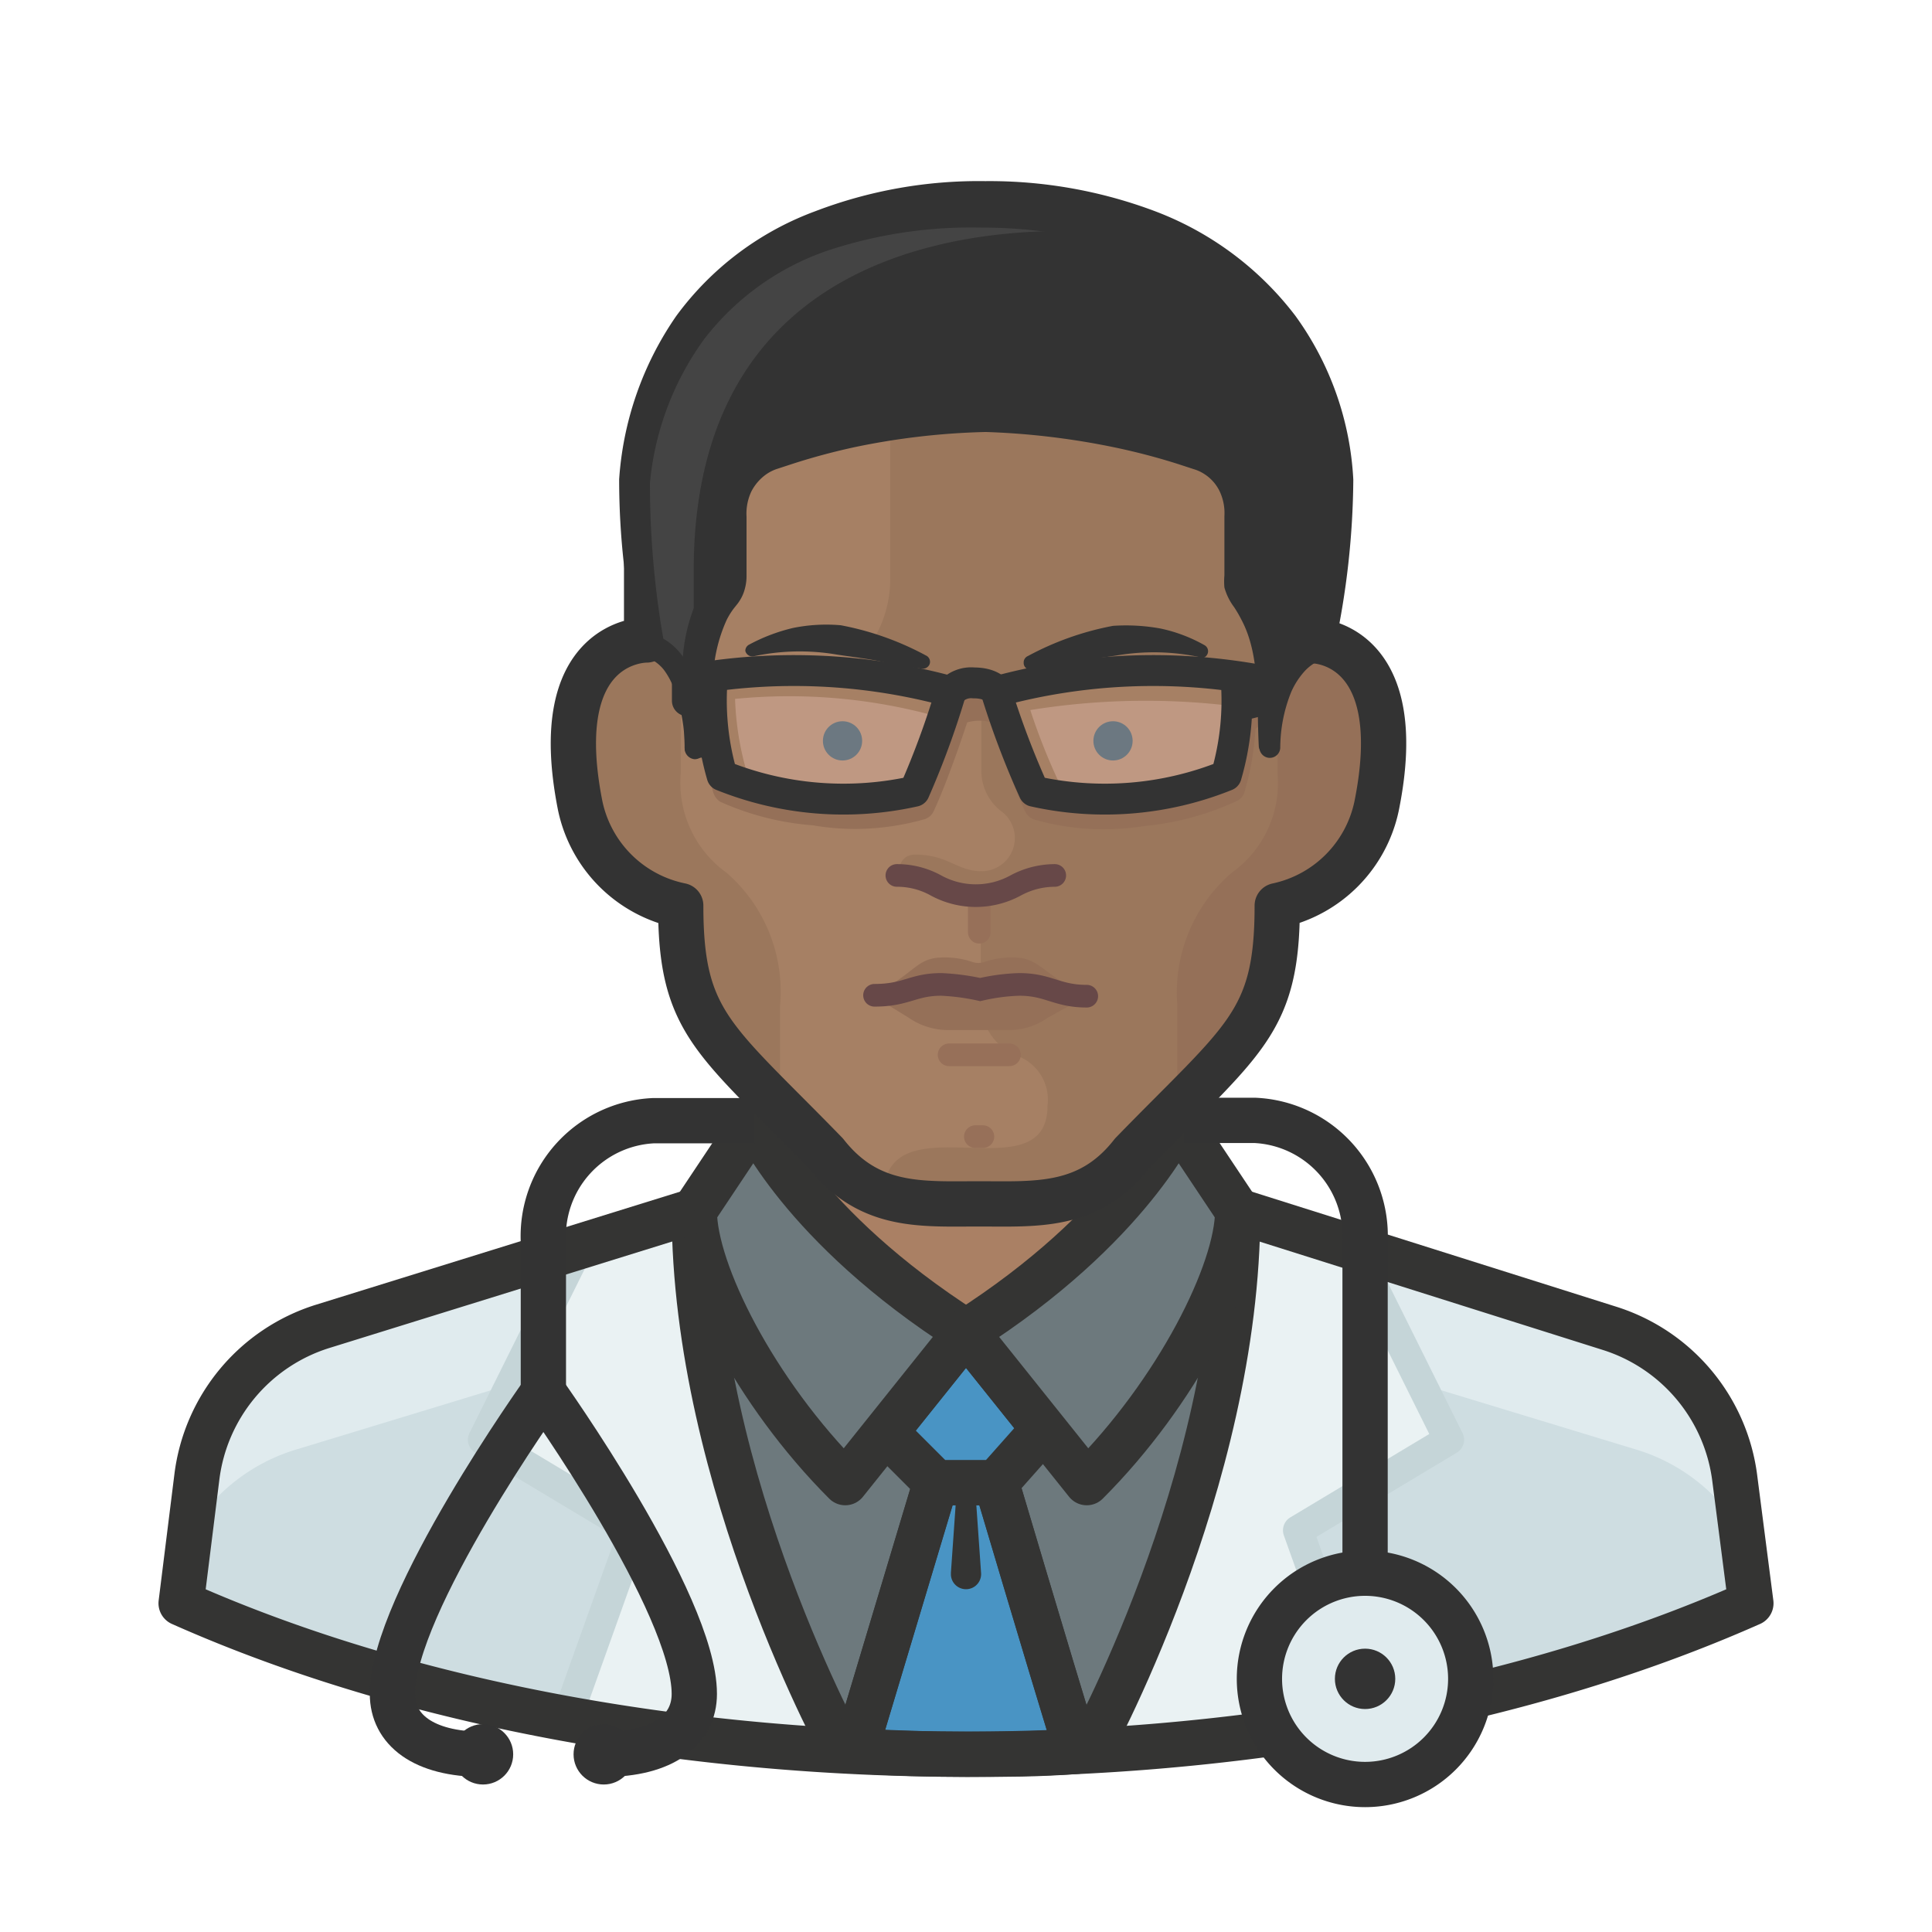 <?xml version="1.0" ?><svg height="64" viewBox="0 0 64 64" width="64" xmlns="http://www.w3.org/2000/svg"><title/><g data-name="set-016@doctor-black-male" id="e1e74e32-f71f-4feb-8841-557ed3f122ef"><path d="M53.31,44,41,40.114H23L10.69,44a6,6,0,0,0-4.16,5L6,53.114c7.89,3.5,17.36,5,26,5s18.11-1.49,26-5l-.52-4.17A6,6,0,0,0,53.31,44Z" fill="#e0ebee"/><path d="M58,53.114l-.29-2.34A6.128,6.128,0,0,0,54.14,48l-12.79-3.89H22.65L9.87,48a6.157,6.157,0,0,0-3.57,2.76L6,53.114c7.89,3.5,17.36,5,26,5S50.11,56.624,58,53.114Z" fill="#cedde1"/><path d="M27.94,58c-.58-1.08-4.94-9.48-4.94-17.89h0l-3.83,1.2L16,47.694l5,3-2.24,6.24A73.927,73.927,0,0,0,27.94,58Z" fill="#eaf2f3"/><polyline fill="none" points="19.17 41.314 16 47.694 21 50.694 18.77 56.934" stroke="#c5d5d8" stroke-linejoin="round"/><path d="M36.06,58c.58-1.08,4.94-9.48,4.94-17.89h0l3.83,1.2L48,47.694l-5,3,2.24,6.24A73.927,73.927,0,0,1,36.06,58Z" fill="#eaf2f3"/><polyline fill="none" points="44.83 41.314 48 47.694 43 50.694 45.23 56.934" stroke="#c5d5d8" stroke-linejoin="round"/><path d="M36,58.114s5-9,5-18H23c0,9,5,18,5,18" fill="#6d797d" stroke="#343433" stroke-linejoin="round" stroke-width="1.5"/><polygon fill="#aa8064" points="37.97 43.124 31.97 48.114 25.97 43.124 25.97 36.124 37.97 36.124 37.97 43.124"/><path d="M32,58.114c1.21,0,2.44,0,3.67-.1-1-3.27-2.67-8.9-2.67-8.9H31L28.33,58C29.56,58.074,30.79,58.114,32,58.114Z" fill="#4994c4" stroke="#343433" stroke-linejoin="round" stroke-width="1.5"/><path d="M35.67,58c-1-3.27-2.67-8.9-2.67-8.9H31L28.33,58" fill="none" stroke="#343433" stroke-miterlimit="10" stroke-width="1.5"/><path d="M32.29,49.114l.21,3a.5.5,0,1,1-1,.06V52.1l.21-3a.29.29,0,0,1,.58,0Z" fill="#343433"/><polygon fill="#4994c4" points="32 44.114 29.33 47.444 31 49.114 33 49.114 34.58 47.334 32 44.114" stroke="#343433" stroke-linejoin="round" stroke-width="1.5"/><path d="M25,37.114s1.53,3.51,7,7l-4,5c-3-3-5-7-5-9Z" fill="#6d797d" stroke="#343433" stroke-linejoin="round" stroke-width="1.5"/><path d="M39,37.114s-1.53,3.51-7,7l4,5c3-3,5-7,5-9Z" fill="#6d797d" stroke="#343433" stroke-linejoin="round" stroke-width="1.5"/><path d="M41,40.114,53.31,44a6,6,0,0,1,4.16,5l.53,4.11c-7.89,3.5-17.36,5-26,5s-18.11-1.49-26-5l.52-4.17a6,6,0,0,1,4.16-5L23,40.114" fill="none" stroke="#343433" stroke-linejoin="round" stroke-width="1.5"/><path d="M45.22,52.114v-11a3.83,3.83,0,0,0-3.65-4H39.22" fill="none" stroke="#333" stroke-linejoin="round" stroke-width="1.5"/><path d="M18,46.614v-5.49a3.83,3.83,0,0,1,3.65-4H25" fill="none" stroke="#333" stroke-linejoin="round" stroke-width="1.5"/><path d="M48.72,55.614a3.5,3.5,0,1,1-3.5-3.5A3.5,3.5,0,0,1,48.72,55.614Z" fill="#e0ebee"/><circle cx="45.22" cy="55.614" fill="#333" r="1"/><path d="M48.72,55.614a3.5,3.5,0,1,1-3.5-3.5A3.5,3.5,0,0,1,48.72,55.614Z" fill="none" stroke="#333" stroke-linejoin="round" stroke-width="1.5"/><circle cx="16" cy="58.114" fill="#333" r="1"/><circle cx="20" cy="58.114" fill="#333" r="1"/><path d="M16,58.114c-2,0-3-.83-3-2,0-3,5-10,5-10s5,7,5,10c0,1.17-1,2-3,2" fill="none" stroke="#333" stroke-linejoin="round" stroke-width="1.5"/><path d="M43.42,21.232V19c0-6-2.09-12.08-11-12.08s-11,6.13-11,12.08v2.2c-.09,0-3.29,0-2.2,5.49A4.272,4.272,0,0,0,22.55,30c0,3.9,1.1,4.39,4.81,8.21,1.43,1.82,3.17,1.67,5.07,1.67s3.65.15,5.07-1.67c3.71-3.82,4.81-4.31,4.81-8.21a4.271,4.271,0,0,0,3.29-3.29C46.71,21.232,43.51,21.192,43.42,21.232Z" fill="#a68064"/><path d="M45.61,26.722c1.1-5.49-2.11-5.52-2.2-5.49V19c0-6-2.09-12.08-11-12.08a15.3,15.3,0,0,0-2.92.26v12a3.9,3.9,0,0,1-1.27,2.88.451.451,0,0,0,.2.77c1.5.43,2.3.71,3.23.47.31-.08.86.27.86.59v1.57a1.69,1.69,0,0,0,.64,1.4,1.1,1.1,0,0,1-.64,2c-.81,0-1.1-.55-2.2-.55-.65,0-.55.85-.57.82a2.366,2.366,0,0,1,1.1.29,3.379,3.379,0,0,0,1.65.43v3.31A1.911,1.911,0,0,0,33.76,35a1.549,1.549,0,0,1,.94,1.63c0,3-5.43-.3-5.43,3h0a9.9,9.9,0,0,0,3.16.29c1.9,0,3.65.15,5.07-1.67,3.71-3.82,4.81-4.31,4.81-8.21A4.291,4.291,0,0,0,45.61,26.722Z" fill="#9b775c"/><path d="M41.69,22.362a22.3,22.3,0,0,0-4.47-.26,14.451,14.451,0,0,0-4.18.71h-.07a2.407,2.407,0,0,0-1,0l-.09-.05a14.114,14.114,0,0,0-4.17-.71,21.606,21.606,0,0,0-4.48.26.509.509,0,0,0-.42.5v.67A.511.511,0,0,0,23,24l.27.18a9.25,9.25,0,0,0,.36,2.08.568.568,0,0,0,.23.3,9.171,9.171,0,0,0,3.07.78,8.3,8.3,0,0,0,1.39.12,8.553,8.553,0,0,0,2.3-.32.493.493,0,0,0,.31-.27s.24-.5.57-1.4c.27-.72.43-1.22.54-1.54a1.486,1.486,0,0,1,.81,0c.1.32.27.83.54,1.56.33.89.56,1.37.57,1.39a.524.524,0,0,0,.31.27,8.243,8.243,0,0,0,2.31.32,8.983,8.983,0,0,0,1.36-.11,9.309,9.309,0,0,0,3.06-.84.473.473,0,0,0,.23-.3,9.25,9.25,0,0,0,.36-2.08l.28-.19a.5.5,0,0,0,.22-.42v-.67A.51.51,0,0,0,41.69,22.362Z" fill="#957058"/><path d="M24.07,28.912a3.67,3.67,0,0,1-1.52-3.29v-2.69a2.441,2.441,0,0,0-1.46-1.65c-.83.17-2.72,1-1.83,5.45A4.271,4.271,0,0,0,22.55,30c0,3.3.8,4.17,3.29,6.68v-3.36A5.218,5.218,0,0,0,24.07,28.912Z" fill="#9b775c"/><path d="M43.44,21.222a2.179,2.179,0,0,0-1.12,1.87v2.53a3.642,3.642,0,0,1-1.52,3.29A5.239,5.239,0,0,0,39,33.3v3.38c2.5-2.51,3.29-3.38,3.29-6.68a4.271,4.271,0,0,0,3.29-3.29C46.68,21.4,43.72,21.2,43.44,21.222Z" fill="#957058"/><path d="M43.42,21.232V19c0-6-2.09-12.08-11-12.08s-11,6.13-11,12.08v2.2c-.09,0-3.29,0-2.2,5.49A4.272,4.272,0,0,0,22.55,30c0,3.9,1.1,4.39,4.81,8.21,1.43,1.82,3.17,1.67,5.07,1.67s3.65.15,5.07-1.67c3.71-3.82,4.81-4.31,4.81-8.21a4.271,4.271,0,0,0,3.29-3.29C46.71,21.232,43.51,21.192,43.42,21.232Z" fill="none" stroke="#333" stroke-linejoin="round" stroke-width="1.5"/><line fill="none" stroke="#977059" stroke-linecap="round" stroke-miterlimit="10" stroke-width="0.75" x1="32.44" x2="32.44" y1="29.882" y2="30.882"/><line fill="none" stroke="#977059" stroke-linecap="round" stroke-miterlimit="10" stroke-width="0.75" x1="31.44" x2="33.44" y1="34.942" y2="34.942"/><line fill="none" stroke="#977059" stroke-linecap="round" stroke-miterlimit="10" stroke-width="0.75" x1="32.31" x2="32.56" y1="37.652" y2="37.652"/><path d="M33.8,31.732a2.812,2.812,0,0,0-1.18.13.618.618,0,0,1-.42,0,2.855,2.855,0,0,0-1.2-.13c-.67.1-.74.52-2.09,1.25l1.19.73a2.3,2.3,0,0,0,1.27.41h2.07a2.217,2.217,0,0,0,1.27-.41L36,33C34.6,32.282,34.47,31.832,33.8,31.732Z" fill="#957058"/><path d="M36,33c-1,0-1.26-.39-2.24-.39a6.6,6.6,0,0,0-1.29.17,7.473,7.473,0,0,0-1.29-.17c-.94,0-1.15.36-2.21.36" fill="none" stroke="#674848" stroke-linecap="round" stroke-miterlimit="10" stroke-width="0.75"/><path d="M29.71,29a2.658,2.658,0,0,1,1.31.34h0a2.751,2.751,0,0,0,2.61,0h0A2.743,2.743,0,0,1,34.94,29" fill="none" stroke="#674848" stroke-linecap="round" stroke-miterlimit="10" stroke-width="0.75"/><path d="M24.82,21.352a5.946,5.946,0,0,1,1.45-.55,5.549,5.549,0,0,1,1.58-.09,9.7,9.7,0,0,1,2.82,1h0a.23.23,0,0,1,.12.3.242.242,0,0,1-.23.14,12.589,12.589,0,0,1-1.48-.26c-.47-.09-.93-.14-1.37-.21a7.27,7.27,0,0,0-2.75.06h0a.24.24,0,0,1-.27-.18A.229.229,0,0,1,24.82,21.352Z" fill="#333"/><path d="M39.76,21.772a7.282,7.282,0,0,0-2.76-.06c-.45.07-.9.12-1.37.21a12.589,12.589,0,0,1-1.48.26.221.221,0,0,1-.239-.2.134.134,0,0,1,0-.02.23.23,0,0,1,.14-.23h0a9.7,9.7,0,0,1,2.82-1,6.388,6.388,0,0,1,1.58.09,5.137,5.137,0,0,1,1.45.55.229.229,0,0,1,.09.31.241.241,0,0,1-.26.12Z" fill="#333"/><path d="M42,24.742c0-3,1.69-3.38,1.69-3.38.43-3,.89-4.88.17-7.43-1.25-4.37-5.27-7.19-11.44-7.19s-9.83,2.82-11.08,7.19c-.7,2.46-.31,4.15.17,7.43,0,0,1.5.35,1.5,3.38,0-2.6-.09-3.9.81-5a1,1,0,0,0,.19-.6v-2.25a2.1,2.1,0,0,1,1.39-2,22.113,22.113,0,0,1,7.11-1.36,22.113,22.113,0,0,1,7.11,1.36,2.1,2.1,0,0,1,1.39,2V19.1a1,1,0,0,0,.19.6C42.21,21.292,42,22.432,42,24.742Z" fill="#333"/><path d="M38.53,7.912a14.852,14.852,0,0,0-6.09-1.17c-6.17,0-9.83,2.82-11.08,7.19-.7,2.46-.31,4.15.17,7.43,0,0,1.2.29,1.45,2.51v-5C23,7,34.53,7.232,38.53,7.912Z" fill="#444"/><path d="M22.68,24.742c0-.75-.07-1.49-.07-2.26A5.775,5.775,0,0,1,23,20.1a4.837,4.837,0,0,1,.31-.56l.09-.13v-.06a.472.472,0,0,0,0-.13.627.627,0,0,0,0-.15v-1.96a2.91,2.91,0,0,1,.21-1.35,2.733,2.733,0,0,1,.89-1.13,3.259,3.259,0,0,1,.64-.35l.54-.2a22.311,22.311,0,0,1,6.8-1.31,20.11,20.11,0,0,1,4.6.61c.75.19,1.49.42,2.21.68l.54.2a2.621,2.621,0,0,1,.64.35,2.743,2.743,0,0,1,.9,1.13,2.91,2.91,0,0,1,.21,1.35v2.12c0,.08.31.54.45.9a5.478,5.478,0,0,1,.45,2.37c0,.77-.07,1.51-.09,2.26a.35.35,0,0,1-.69,0h0c-.08-1.5.06-3-.57-4.2a4.376,4.376,0,0,0-.25-.43,1.944,1.944,0,0,1-.32-.65,2.227,2.227,0,0,1,0-.4V17.1a1.684,1.684,0,0,0-.16-.83,1.4,1.4,0,0,0-.51-.57,1.336,1.336,0,0,0-.35-.16l-.52-.17a21.386,21.386,0,0,0-2.1-.55,24.932,24.932,0,0,0-4.27-.51,23.876,23.876,0,0,0-4.28.49,21.437,21.437,0,0,0-2.1.56l-.52.17a1.383,1.383,0,0,0-.35.17,1.584,1.584,0,0,0-.51.58,1.725,1.725,0,0,0-.16.84v1.96a1.544,1.544,0,0,1-.05.4,1.327,1.327,0,0,1-.16.39,1.308,1.308,0,0,1-.12.17l-.08.1a2.354,2.354,0,0,0-.25.4,5.091,5.091,0,0,0-.45,2c-.05.73-.06,1.48-.09,2.23a.341.341,0,0,1-.35.33h0a.371.371,0,0,1-.477-.217A.364.364,0,0,1,22.68,24.742Z" fill="#333"/><path d="M22.68,24.742a5.328,5.328,0,0,0-.31-1.8A2.518,2.518,0,0,0,22,22.2a1.3,1.3,0,0,0-.54-.41.452.452,0,0,1-.33-.36,25.161,25.161,0,0,1-.62-5.55,10.769,10.769,0,0,1,1.89-5.41A10,10,0,0,1,27,7a15.18,15.18,0,0,1,5.64-1,15.574,15.574,0,0,1,5.63,1,10.511,10.511,0,0,1,4.64,3.46,10.124,10.124,0,0,1,1.92,5.43,26.984,26.984,0,0,1-.62,5.55.471.471,0,0,1-.35.38h0a1.535,1.535,0,0,0-.62.39,2.55,2.55,0,0,0-.47.72,4.987,4.987,0,0,0-.36,1.83.345.345,0,0,1-.69,0,5.648,5.648,0,0,1,.28-2.14,2.918,2.918,0,0,1,.58-1,2.218,2.218,0,0,1,1.06-.7l-.35.38a25.858,25.858,0,0,0,.38-5.3,8.748,8.748,0,0,0-6-7.59,15.39,15.39,0,0,0-5.12-.87,15.119,15.119,0,0,0-5.13.76,8.733,8.733,0,0,0-4.09,2.93A9.629,9.629,0,0,0,21.53,16a30.02,30.02,0,0,0,.47,5.31L21.62,21a1.994,1.994,0,0,1,1,.75,3.158,3.158,0,0,1,.49,1,6.346,6.346,0,0,1,.25,2.06.35.35,0,0,1-.35.34.361.361,0,0,1-.33-.35Z" fill="#333"/><path d="M40.91,22.4a19.238,19.238,0,0,0-7.87.51,28.959,28.959,0,0,0,1.21,3.3,10.817,10.817,0,0,0,6.36-.52A9.158,9.158,0,0,0,40.91,22.4Z" fill="#bf9882"/><path d="M34.25,26.212a8.106,8.106,0,0,0,1.08.22,21.127,21.127,0,0,1-1.2-2.91,23.836,23.836,0,0,1,6.81-.12v-1a19.238,19.238,0,0,0-7.87.51A29.715,29.715,0,0,0,34.25,26.212Z" fill="#a68064"/><path d="M23.6,22.412a8.867,8.867,0,0,0,.32,3.28,10.755,10.755,0,0,0,6.37.52,28.084,28.084,0,0,0,1.21-3.3A19.157,19.157,0,0,0,23.6,22.412Z" fill="#bf9882"/><path d="M31,23.722l.28-.86a19.19,19.19,0,0,0-7.71-.45,8.867,8.867,0,0,0,.32,3.28,5.211,5.211,0,0,0,1,.36,9.823,9.823,0,0,1-.54-2.9A18.241,18.241,0,0,1,31,23.722Z" fill="#a68064"/><circle cx="27.91" cy="24.542" fill="#6c7881" r="0.65"/><circle cx="36.87" cy="24.542" fill="#6c7881" r="0.65"/><path d="M23.6,22.412a8.867,8.867,0,0,0,.32,3.28,10.755,10.755,0,0,0,6.37.52,28.084,28.084,0,0,0,1.21-3.3,19.686,19.686,0,0,0-8.73-.38v.68l.8.2" fill="none" stroke="#333" stroke-linejoin="round" stroke-width="1.023"/><path d="M31.49,22.922a.909.909,0,0,1,.77-.3c.61,0,.77.29.77.29" fill="none" stroke="#333" stroke-linejoin="round" stroke-width="1.023"/><path d="M40.94,22.412a8.867,8.867,0,0,1-.32,3.28,10.755,10.755,0,0,1-6.37.52,28.174,28.174,0,0,1-1.25-3.3,19.686,19.686,0,0,1,8.73-.38v.68l-.8.2" fill="none" stroke="#333" stroke-linejoin="round" stroke-width="1.023"/></g></svg>
